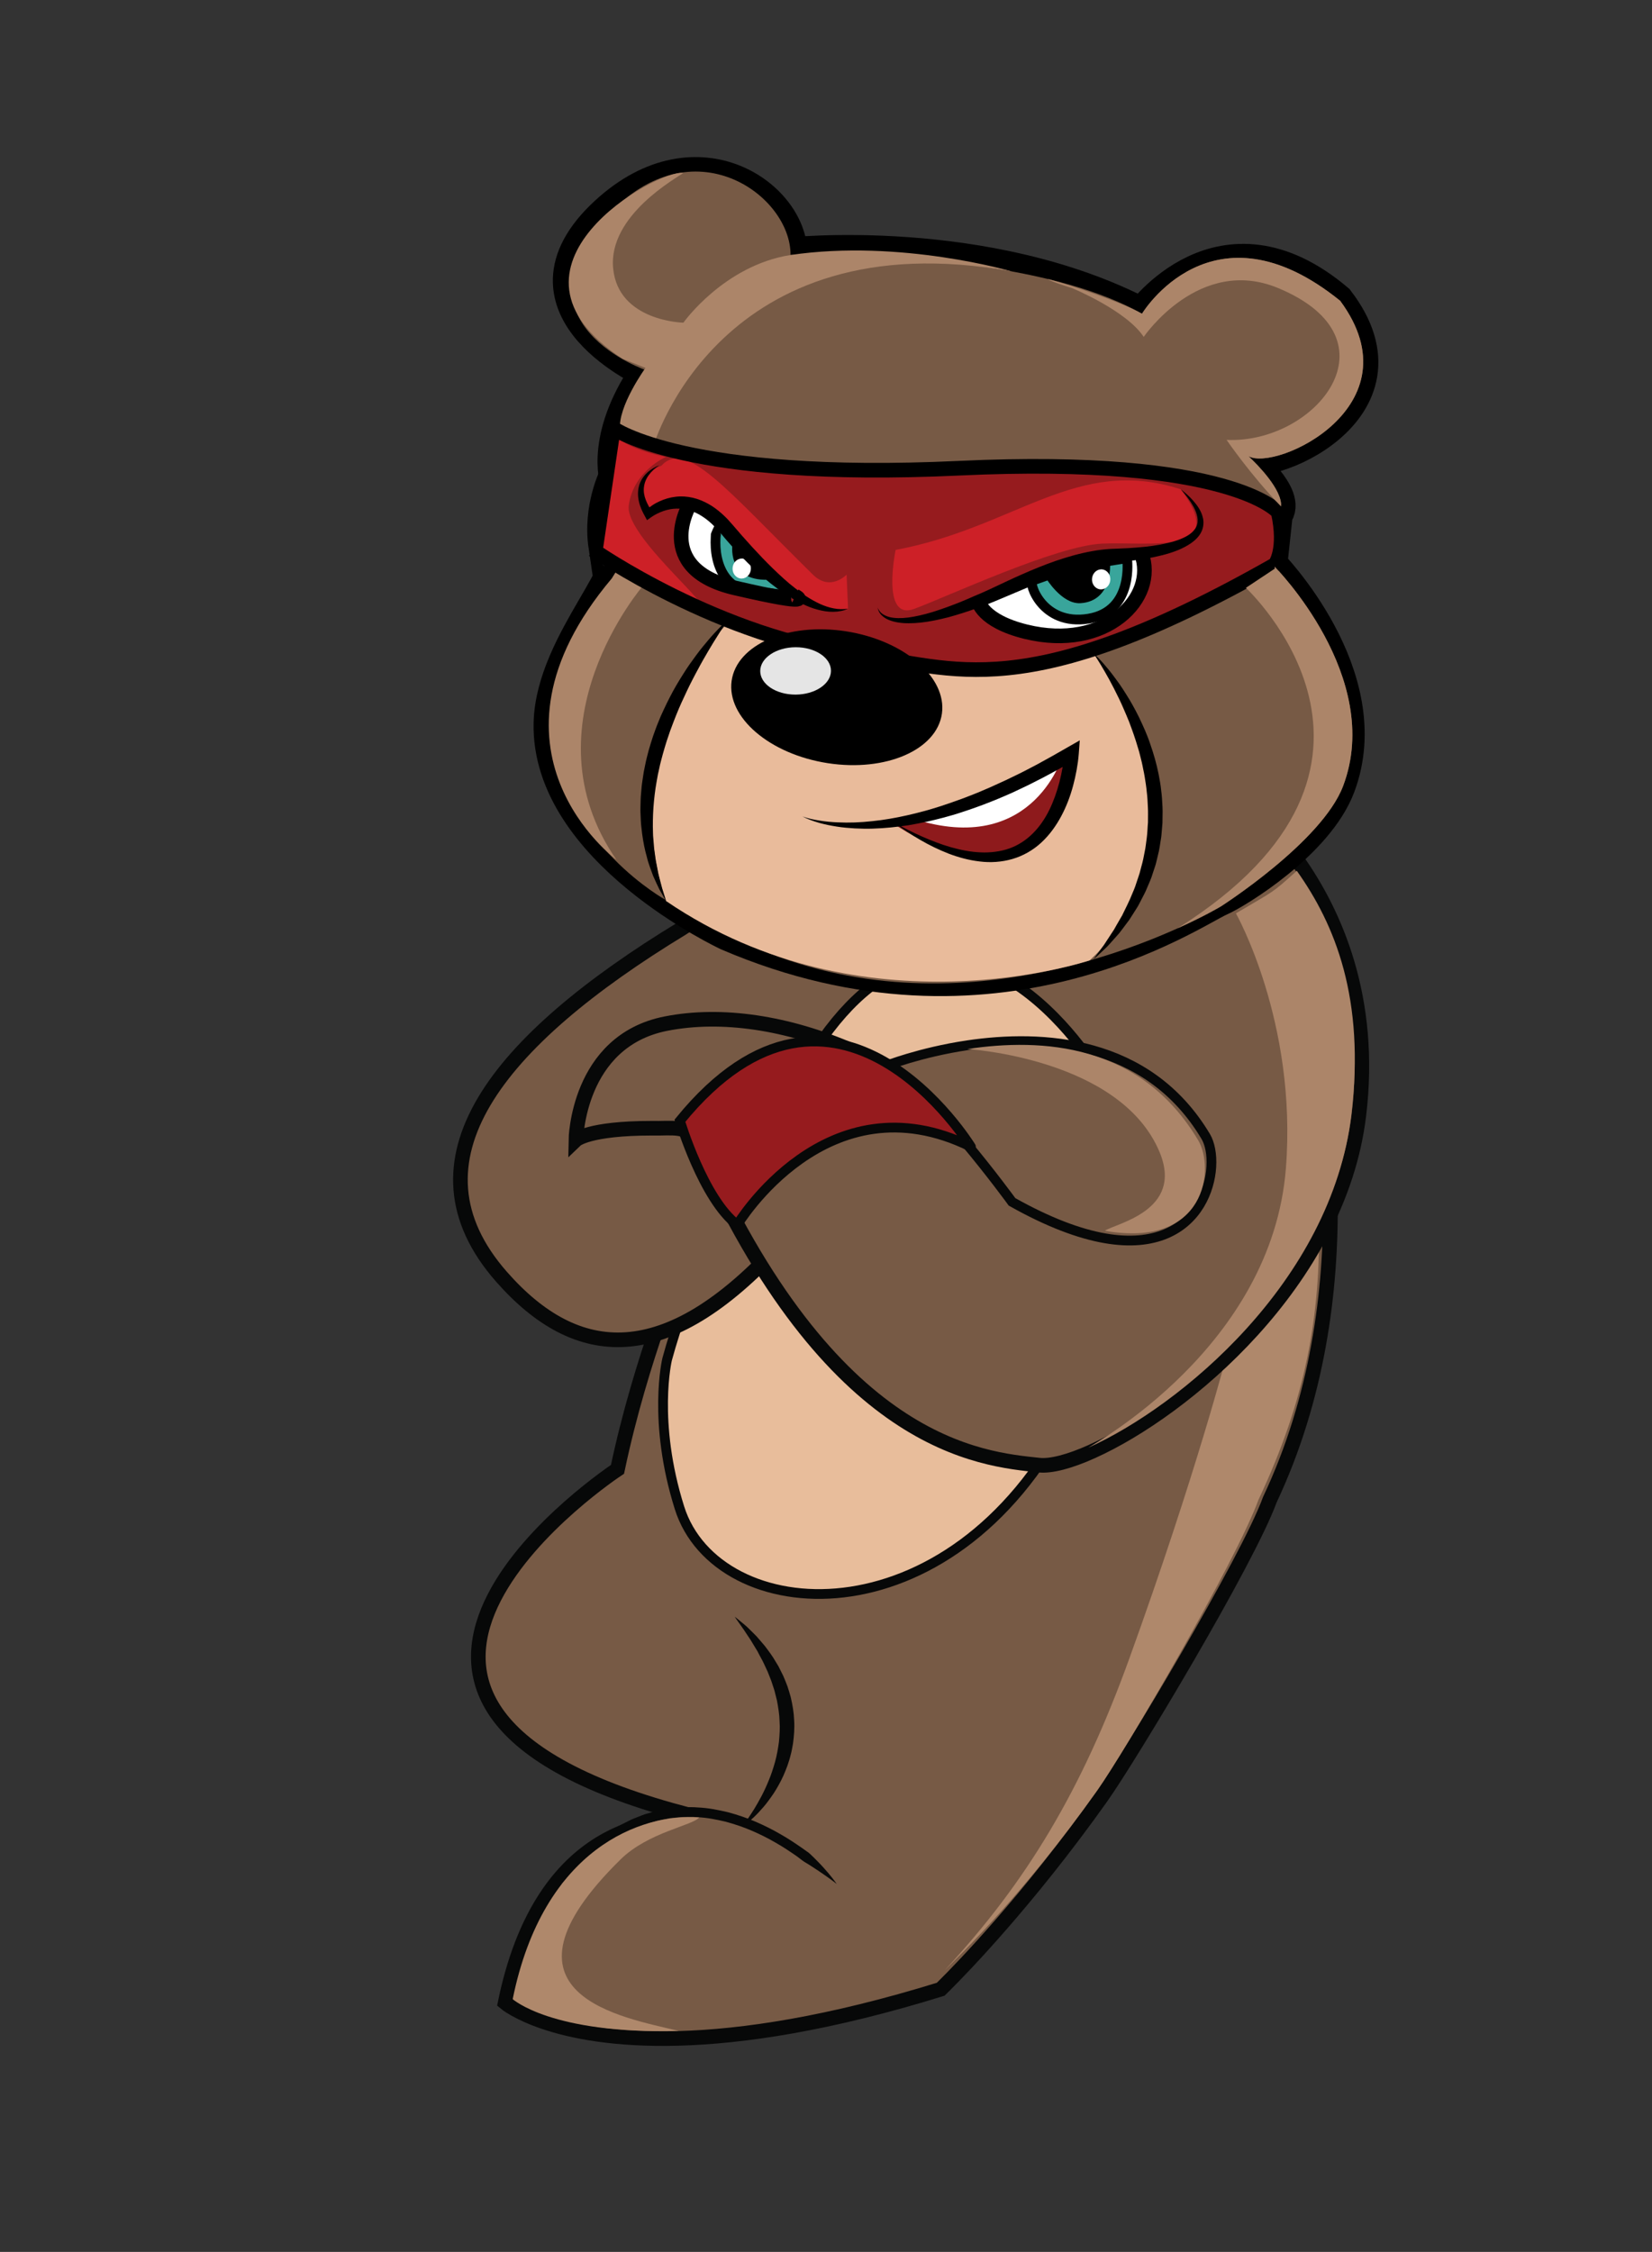 <?xml version="1.0" encoding="utf-8"?>
<!-- Generator: Adobe Illustrator 16.0.0, SVG Export Plug-In . SVG Version: 6.00 Build 0)  -->
<!DOCTYPE svg PUBLIC "-//W3C//DTD SVG 1.1//EN" "http://www.w3.org/Graphics/SVG/1.1/DTD/svg11.dtd">
<svg version="1.1" id="Layer_1" xmlns="http://www.w3.org/2000/svg" xmlns:xlink="http://www.w3.org/1999/xlink" x="0px" y="0px"
	 width="523.077px" height="712.82px" viewBox="0 0 523.077 712.82" enable-background="new 0 0 523.077 712.82"
	 xml:space="preserve">
<rect x="0" y="0" width="523.077" height="712.82" fill="#333333" stroke="none"/>
<g>
	<path fill="#775A45" stroke="#070808" stroke-width="4.629" stroke-miterlimit="10" d="M402.062,474.733
		c-7.017,19.319-44.49,81.656-53.396,94.188c-23.168,32.636-44.349,54.348-49.588,59.542c-0.786,0.794-1.217,1.211-1.217,1.211
		c-35.336,10.943-62.521,14.999-83.044,15.557c-40.296,1.1-54.87-11.254-54.87-11.254c11.105-54.026,44.816-59.172,62.998-57.762
		c1.601,0.13,3.073,0.297,4.398,0.499c-1.363-0.309-2.713-0.63-4.039-0.938c-3.719-0.899-7.27-1.826-10.651-2.775
		c-126.88-35.692-17.131-107.896-17.131-107.896c7.411-35.254,20.322-65.613,20.322-65.613
		c-3.491-64.708,1.828-114.583,1.828-114.583h187.057c0,0,15.756,41.088,16.506,93.716
		C421.682,408.722,417.198,442.598,402.062,474.733z"/>
	<g>
		<path fill="#775A45" d="M234.859,578.346c0,0,33.743-30.07-2.227-66.595"/>
		<path fill="#070808" d="M234.859,578.346c0,0,0.181-0.236,0.52-0.679c0.341-0.437,0.805-1.108,1.399-1.945
			c0.593-0.84,1.257-1.896,2.02-3.089c0.73-1.218,1.539-2.59,2.336-4.121c0.801-1.529,1.586-3.219,2.315-5.03
			c0.759-1.8,1.389-3.752,1.958-5.774c0.557-2.029,0.944-4.156,1.229-6.322c0.197-2.173,0.367-4.387,0.199-6.596
			c-0.056-2.214-0.438-4.402-0.835-6.553c-0.269-1.064-0.535-2.12-0.798-3.163c-0.338-1.028-0.672-2.044-1-3.043
			c-0.39-0.984-0.773-1.952-1.148-2.9c-0.435-0.929-0.86-1.839-1.274-2.724c-0.404-0.896-0.914-1.707-1.332-2.538
			c-0.216-0.413-0.427-0.819-0.635-1.219c-0.234-0.384-0.464-0.761-0.689-1.131c-0.45-0.744-0.882-1.458-1.292-2.136
			c-0.418-0.677-0.854-1.294-1.244-1.89c-0.792-1.185-1.462-2.246-2.088-3.062c-1.206-1.674-1.867-2.68-1.867-2.68
			s0.944,0.718,2.548,2.06c0.395,0.342,0.856,0.698,1.315,1.13c0.463,0.428,0.938,0.916,1.46,1.426
			c0.514,0.518,1.084,1.053,1.648,1.651c0.536,0.623,1.101,1.279,1.688,1.964c0.294,0.345,0.595,0.697,0.9,1.056
			c0.282,0.379,0.569,0.765,0.862,1.156c0.571,0.796,1.198,1.598,1.753,2.485c0.545,0.897,1.104,1.818,1.676,2.761
			c0.513,0.979,1.002,2,1.518,3.033c0.474,1.053,0.878,2.159,1.321,3.268c0.375,1.133,0.729,2.294,1.051,3.474
			c0.56,2.382,0.99,4.852,1.086,7.351c0.155,2.496-0.043,5.001-0.38,7.428c-0.223,1.205-0.408,2.408-0.743,3.56
			c-0.274,1.167-0.643,2.289-1.023,3.383c-0.791,2.176-1.698,4.219-2.734,6.049c-0.492,0.929-1.045,1.787-1.565,2.622
			c-0.567,0.807-1.081,1.603-1.643,2.32c-1.061,1.475-2.184,2.708-3.177,3.783c-1.004,1.069-1.943,1.937-2.734,2.624
			C235.878,577.712,234.859,578.346,234.859,578.346z"/>
	</g>
	<g>
		<path fill="#775A45" d="M264.95,596.362c0,0-47.272-51.314-87.125,0"/>
		<path fill="#070808" d="M264.95,596.362c0,0-0.315-0.244-0.908-0.703c-0.591-0.457-1.493-1.086-2.614-1.899
			c-1.138-0.796-2.525-1.744-4.135-2.787c-0.802-0.525-1.668-1.062-2.589-1.611c-0.902-0.572-1.736-1.326-2.702-1.985
			c-1.922-1.324-4.021-2.743-6.346-4.057c-2.303-1.354-4.82-2.616-7.481-3.772c-2.663-1.157-5.5-2.121-8.427-2.909
			c-2.943-0.694-5.971-1.308-9.033-1.426c-1.527-0.162-3.056-0.05-4.578-0.052c-0.761,0.014-1.513,0.137-2.267,0.197
			c-0.75,0.096-1.511,0.103-2.243,0.279c-1.47,0.307-2.956,0.494-4.356,0.968c-0.708,0.204-1.411,0.407-2.109,0.609
			c-0.688,0.231-1.352,0.523-2.021,0.777c-0.665,0.269-1.334,0.509-1.979,0.792c-0.63,0.319-1.253,0.634-1.87,0.946
			c-0.614,0.317-1.234,0.606-1.825,0.936c-0.574,0.359-1.142,0.714-1.702,1.064c-0.56,0.349-1.113,0.693-1.657,1.033
			c-0.539,0.348-1.026,0.758-1.53,1.124c-0.982,0.768-1.988,1.434-2.853,2.206c-0.432,0.388-0.861,0.76-1.262,1.144
			c-0.391,0.396-0.797,0.753-1.242,1.052c-0.896,0.588-1.647,1.266-2.387,1.87c-1.458,1.23-2.808,2.254-3.781,3.235
			c-2.027,1.89-3.229,2.969-3.229,2.969s0.825-1.357,2.345-3.731c0.724-1.218,1.782-2.556,2.99-4.12
			c0.609-0.777,1.224-1.641,1.995-2.442c0.364-0.423,0.788-0.805,1.247-1.165c0.448-0.373,0.888-0.774,1.344-1.178
			c0.909-0.811,1.972-1.521,3.01-2.33c0.532-0.387,1.047-0.816,1.619-1.187c0.578-0.361,1.165-0.728,1.76-1.1
			c0.595-0.371,1.199-0.747,1.81-1.128c0.629-0.352,1.292-0.663,1.947-1.002c0.66-0.333,1.326-0.669,1.999-1.008
			c0.69-0.304,1.408-0.565,2.121-0.853c0.718-0.273,1.43-0.583,2.17-0.832c0.751-0.218,1.507-0.437,2.268-0.657
			c1.507-0.504,3.105-0.715,4.688-1.041c0.79-0.186,1.606-0.199,2.414-0.301c0.811-0.067,1.621-0.194,2.438-0.211
			c1.633-0.003,3.278-0.114,4.91,0.054c3.281,0.132,6.5,0.778,9.619,1.519c3.098,0.832,6.086,1.85,8.875,3.062
			c2.788,1.21,5.414,2.529,7.808,3.935c2.418,1.368,4.593,2.836,6.583,4.209c0.488,0.355,0.965,0.706,1.446,1.028
			c0.488,0.312,0.945,0.646,1.341,1.036c0.804,0.762,1.552,1.496,2.236,2.204c1.389,1.392,2.518,2.684,3.432,3.753
			c0.914,1.07,1.583,1.952,2.033,2.555C264.714,596.038,264.95,596.362,264.95,596.362z"/>
	</g>
	<path fill="#AF886B" d="M398.479,474.733c-7.02,19.315-42.104,79.421-51.01,91.961c-23.164,32.627-43.151,51.827-48.391,57.029
		c26.092-28.158,43.418-57.003,58.505-98.74c21.296-58.924,30.94-96.524,30.94-96.524c22.056-24.098,16.203-21.019,29.129-42.024
		C418.096,416.536,413.61,442.6,398.479,474.733z"/>
	<path fill="#E8BD9B" stroke="#070808" stroke-width="3.086" stroke-miterlimit="10" d="M254.094,338.655
		c0,0-31.043,48.11-42.866,91.638c0,0-4.717,19.571,3.92,46.99c11.847,37.608,85.591,43.673,123.181-29.257
		c27.188-52.743,28.264-78.415,7.778-111.064C346.106,336.962,299.078,261.496,254.094,338.655z"/>
	<path fill="#775A45" stroke="#070808" stroke-width="4.629" stroke-miterlimit="10" d="M193.133,347.703
		c29.415-14.604,37.443-9.048,37.443-9.048l16.337,55.301c-36.086,39.499-64.296,37.277-88.114,10.194
		c-32.168-36.574-1.553-74.588,57.174-110.3c19.381-12.463,30.94-21.634,30.94-21.634s0.858,4.98,14.444,21.634"/>
	<path fill="#775A45" stroke="#070808" stroke-width="4.629" stroke-miterlimit="10" d="M390.072,250.414
		c0,0,10.269,7.209,20.539,21.678c12.062,16.968,24.111,43.897,19.65,80.882c-6.383,52.854-55.551,93.468-84.453,106.451
		l-0.013,0.012c-7.147,3.215-13.053,4.743-16.771,4.34c-18.087-1.932-65.909-5.536-108.366-102.207
		c-2.523-5.744-8.129-4.256-14.281-4.442c-20.161,0-24.034,3.71-24.034,3.71s0.464-31.274,28.481-36.808
		c35.471-7.005,83.417,12.933,114.346,50.378l30.802-24.146"/>
	<path fill="#AF886B" d="M196.479,588.592c-43.705,43.014,1.091,50.021,18.339,54.268c-40.296,1.102-52.479-10.067-52.479-10.067
		c9.694-47.834,40.866-58.898,59.049-57.486C219.297,577.867,205.228,579.98,196.479,588.592z"/>
	<path stroke="#000000" stroke-width="12.345" stroke-miterlimit="10" d="M193.741,173.438
		c10.44,4.217-17.928,29.624-18.609,55.334c-1.052,39.657,55.693,66.095,55.693,66.095c84.103,36.103,146.399-7.228,155.022-10.973
		c5.141-2.234,30.467-17.602,37.148-35.266c13.025-34.47-21.585-69.66-21.585-69.66l1.763-16.447
		c4.295-4.938-8.375-15.843-11.527-18.805c8.646,5.292,56.877-14.41,31.126-47.975c-36.027-30.461-60.937,4.898-60.937,4.898
		C311.999,74.53,249.462,81.367,249.462,81.367c1.103-17.692-28.363-39.612-56.905-13.294c-32.093,29.592,14.143,49.53,14.143,49.53
		l-2.793,3.038c-12.666,20.097-7.494,32.631-7.494,32.631"/>
	<path fill="#775A45" d="M210.827,284.906c0,0-32.041-17.656-35.222-50.792c-2.37-24.721,20.61-52.697,20.61-52.697
		s-7.789-39.351,7.69-60.776"/>
	<path fill="#775A45" d="M403.584,179.349c0,0,34.726,34.98,21.694,69.44c-6.671,17.67-38.708,38.124-38.708,38.124
		s-5.01,3.023-13.71,6.938c-29.526,13.292-101.622,36.89-164.761-12.463l-3.121-164.021c0,0-44.206-14.954-12.421-49.295
		c26.681-28.839,57.905-6.32,57.751,12.641c0,0,50.563-1.494,88.842,9.545c8.262,2.384,15.947,5.36,22.439,9.048
		c0,0,22.184-36.902,62.756-4.091c24.731,33.452-20.705,54.228-29.06,49.163c2.726,2.55,10.76,10.591,10.341,15.95
		c-0.072,0.912-0.382,1.742-1.007,2.454l-1.003,16.045L403.584,179.349z"/>
	<path fill="#FFFFFF" d="M217.78,160.851c0,0-13.47,24.506,33.132,28.469C233.899,170.216,222.77,160.313,217.78,160.851z"/>
	<path fill="#FFFFFF" d="M361.378,175.127c0,0-28.035,1.796-52.56,16.691C317.051,203.836,369.012,209.047,361.378,175.127z"/>
	<path fill="#961B1E" d="M404.727,162.137c0,0-23.855-22.047-108.249-13.239c-68.782,5.287-100.147-12.81-100.147-12.81
		l-2.104-0.514c0,0-5.508,29.757-6.411,38.479c0,0,42.909,24.424,54.896,27.527c11.991,3.107,78.191,19.904,116.467-0.989
		c38.276-20.895,44.512-21.881,44.512-21.881L404.727,162.137z M217.78,160.851c0,0,4.148-2.111,16.788,10.339
		c12.642,12.449,16.344,18.13,16.344,18.13S206.763,189.026,217.78,160.851z M343.186,201.218
		c-20.123,4.568-33.933-10.503-33.933-10.503s24.382-9.554,30.744-12.558c6.366-3.006,23.229-1.739,23.229-1.739
		S367.7,195.651,343.186,201.218z"/>
	<path fill="#39A59B" d="M326.972,183.773c0,0,3.102,13.459,17.638,12.068c14.535-1.391,12.238-19.155,12.238-19.155
		s-22.833,0.015-31.678,6.898"/>
	<path fill="#39A59B" d="M227.333,167.092c0,0-6.164,22.669,19.017,20.227c0,0,4.859,1.09-13.972-17.13"/>
	<path stroke="#000000" stroke-width="1.543" stroke-miterlimit="10" d="M232.722,172.132c0,0-2.024,10.95,10.427,10.621
		C243.148,182.753,234.165,172.784,232.722,172.132z"/>
	<path fill="#CD2027" d="M283.585,174.072c0,0-4.729,22.596,5.864,18.671c10.588-3.923,44.816-19.926,59.439-20.658
		c14.623-0.733,40.853,4.16,24.997-17.2C340.769,144.165,321.604,166.993,283.585,174.072z"/>
	<path fill="#CD2027" d="M209.355,147.476c0,0-10.227,2.96-4.299,13.549c0,0,7.972-5.155,15.684-2.729
		c7.711,2.429,28.998,38.325,47.79,34.639l-0.468-11.046c0,0-5.138,5.454-10.672,0C229.694,154.604,217.192,138.871,209.355,147.476
		z"/>
	<path fill="#CD2027" d="M194.986,138.056c0,0-2.794,27.99-5.721,36.253c0,0,11.185,9.316,25.25,15.787
		c1.411,0.65,2.836,1.285,4.263,1.895c15.604,6.673-21.097-21.097-19.694-31.962s11.759-15.396,11.759-15.396
		S199.631,142.652,194.986,138.056z"/>
	<path stroke="#000000" stroke-width="1.543" stroke-miterlimit="10" d="M331.891,182.672c0,0,4.779,7.829,10.189,7.491
		c9.886-0.615,8.603-12.635,8.603-12.635s-11.888,1.276-18.343,5.225"/>
	<path fill="#E9BB9B" d="M210.891,285.211c0,0-18.533-46.7,19.51-87.986c0,0,24.004,8.698,30.53,8.018
		c6.528-0.682,61.463,11.94,85.067,0.833c0,0,45.708,54.361-0.97,97.923C345.028,303.998,273.762,328.062,210.891,285.211z"/>
	<path fill="#8E1A1C" d="M282.526,260.519c0,0,49.72-15.528,56.926-22.024C339.452,238.494,333.008,293.447,282.526,260.519z"/>
	<path fill="#FFFFFF" d="M290.939,259.717c0,0,30.291-7.679,45.73-21.018C336.67,238.699,327.795,270.483,290.939,259.717z"/>
	<path fill="#AC8569" d="M320.443,85.932c0,0-35.338-10.336-70.133-5.214c-21.12,3.337-33.922,21.424-33.922,21.424
		s-20.668-0.396-22.249-17.233c-1.583-16.835,20.34-28.679,22.185-30.146c-7.748-1.43-63.73,29.61-19.229,58.796l7.281,2.901
		c0,0-8.882,12.281-8.047,19.628c3.812,0.674,3.812,0.674,3.812,0.674l6.768,4.395C206.909,141.156,227.734,69.166,320.443,85.932z"
		/>
	<path fill="#AC8569" d="M203.698,185.289l-8.356-4.825l-1.648,2.646c-45.711,54.284,1.486,89.048,1.486,89.048l0,0
		C165.576,229.346,203.698,185.289,203.698,185.289z"/>
	<path fill="#FFFFFF" d="M351.52,183.897c-0.277,1.728-1.781,2.904-3.363,2.625c-1.576-0.279-2.635-1.908-2.356-3.634
		c0.276-1.729,1.783-2.903,3.359-2.626C350.742,180.543,351.797,182.171,351.52,183.897z"/>
	<path fill="#FFFFFF" d="M237.717,180.467c-0.275,1.73-1.781,2.905-3.361,2.627c-1.578-0.281-2.634-1.908-2.356-3.637
		c0.276-1.727,1.781-2.901,3.36-2.622C236.94,177.113,237.994,178.74,237.717,180.467z"/>
	<path fill="none" stroke="#000000" stroke-width="4.629" stroke-miterlimit="10" d="M187.814,174.054
		c0,0,40.103,28.023,84.52,33.393c29.641,3.583,51.453,16.682,131.355-28.735c0,0,3.671-4.474,1.037-16.574
		c0,0-14.63-17.992-101.104-13.926c-86.473,4.066-109.397-12.637-109.397-12.637l-5.565,37.665
		c-1.91-12.911,3.487-23.604,3.487-23.604"/>
	<g>
		<path d="M230.576,196.095c0,0-0.213,0.314-0.613,0.902c-0.39,0.592-0.961,1.459-1.689,2.564c-0.714,1.111-1.564,2.467-2.522,4.026
			c-0.959,1.559-1.987,3.348-3.111,5.287c-0.542,0.982-1.125,1.992-1.679,3.066c-0.571,1.063-1.167,2.155-1.745,3.297
			c-1.178,2.271-2.307,4.717-3.466,7.239c-1.141,2.533-2.198,5.197-3.201,7.919c-0.538,1.35-0.935,2.757-1.436,4.135
			c-0.428,1.4-0.875,2.802-1.255,4.219c-0.36,1.422-0.791,2.829-1.068,4.262c-0.158,0.712-0.315,1.424-0.473,2.133
			c-0.146,0.711-0.256,1.426-0.385,2.134c-0.519,2.836-0.835,5.655-1.036,8.392c-0.18,2.737-0.233,5.395-0.137,7.918
			c-0.003,1.267,0.197,2.479,0.257,3.671c0.047,1.196,0.251,2.329,0.393,3.429c0.076,0.55,0.15,1.089,0.223,1.616
			c0.08,0.526,0.212,1.027,0.298,1.528c0.192,1,0.375,1.948,0.546,2.84c0.49,1.743,0.828,3.309,1.2,4.571
			c0.812,2.497,1.236,3.971,1.236,3.971s-0.785-1.289-2.09-3.627c-0.613-1.185-1.273-2.668-2.035-4.382
			c-0.607-1.759-1.462-3.721-1.98-5.977c-0.651-2.226-1.135-4.7-1.49-7.34c-0.127-1.323-0.352-2.685-0.408-4.083
			c-0.031-0.7-0.062-1.408-0.093-2.123c-0.035-0.716-0.053-1.438-0.022-2.166c0.041-1.455,0.032-2.943,0.196-4.432
			c0.064-0.747,0.129-1.499,0.194-2.254c0.07-0.755,0.21-1.503,0.313-2.261c0.117-0.755,0.214-1.517,0.348-2.274
			c0.153-0.753,0.307-1.509,0.461-2.266c0.284-1.521,0.716-3.008,1.09-4.512c0.415-1.492,0.897-2.962,1.362-4.43
			c0.526-1.445,1.013-2.901,1.604-4.299c0.288-0.702,0.574-1.402,0.859-2.098c0.298-0.69,0.626-1.362,0.935-2.038
			c0.608-1.355,1.283-2.657,1.93-3.944c1.304-2.568,2.729-4.96,4.139-7.182c1.38-2.24,2.836-4.259,4.197-6.101
			c1.362-1.841,2.688-3.469,3.901-4.876c1.189-1.424,2.315-2.594,3.23-3.559C229.411,197.076,230.576,196.095,230.576,196.095z"/>
	</g>
	<g>
		<path d="M346.106,206.604c0,0,1.259,1.125,3.209,3.345c0.962,1.118,2.139,2.481,3.36,4.141c0.633,0.815,1.252,1.721,1.937,2.658
			c0.644,0.962,1.333,1.97,1.993,3.058c1.371,2.148,2.719,4.565,4.021,7.191c1.256,2.646,2.571,5.463,3.576,8.52
			c1.068,3.031,1.995,6.242,2.658,9.572c0.304,1.67,0.646,3.351,0.803,5.068c0.241,1.707,0.325,3.437,0.419,5.167
			c0.066,0.864,0.038,1.732,0.027,2.598l-0.037,2.594c-0.071,0.861-0.142,1.721-0.213,2.577c-0.08,0.856-0.127,1.712-0.284,2.553
			c-0.282,1.684-0.472,3.371-0.919,4.986c-0.196,0.812-0.391,1.62-0.583,2.421c-0.18,0.805-0.488,1.568-0.725,2.343
			c-0.253,0.77-0.504,1.533-0.753,2.289c-0.262,0.75-0.593,1.467-0.893,2.185c-0.306,0.715-0.607,1.422-0.905,2.12
			c-0.294,0.7-0.678,1.348-1.005,2.009c-0.339,0.655-0.674,1.301-1.003,1.938c-0.315,0.643-0.67,1.252-1.055,1.83
			c-0.743,1.166-1.461,2.292-2.149,3.373c-0.766,1.023-1.499,2.004-2.196,2.937c-0.354,0.46-0.699,0.908-1.034,1.344
			c-0.364,0.412-0.719,0.812-1.062,1.2c-1.385,1.536-2.531,2.914-3.643,3.9c-2.144,2.038-3.395,3.15-3.395,3.15
			s0.962-1.396,2.692-3.746c0.442-0.58,0.914-1.234,1.371-1.988c0.468-0.746,1-1.528,1.553-2.373
			c0.276-0.421,0.562-0.855,0.856-1.303c0.263-0.467,0.533-0.948,0.811-1.441c0.564-0.974,1.158-1.998,1.777-3.066
			c1.072-2.226,2.312-4.576,3.332-7.188c0.258-0.65,0.572-1.287,0.795-1.97c0.227-0.68,0.455-1.367,0.688-2.063
			c0.22-0.698,0.486-1.388,0.696-2.103c0.19-0.72,0.384-1.447,0.578-2.18c0.182-0.736,0.422-1.462,0.562-2.219
			c0.149-0.753,0.299-1.513,0.449-2.276c0.351-1.517,0.466-3.093,0.701-4.66c0.215-1.57,0.221-3.175,0.369-4.771
			c-0.018-1.605,0.072-3.216-0.03-4.827c-0.075-1.611-0.137-3.224-0.351-4.821c-0.143-1.604-0.4-3.188-0.654-4.763
			c-0.103-0.791-0.301-1.563-0.451-2.34c-0.162-0.775-0.289-1.554-0.478-2.315c-0.392-1.519-0.722-3.037-1.191-4.494
			c-0.851-2.937-1.849-5.734-2.854-8.371c-0.544-1.301-1.048-2.581-1.597-3.794c-0.518-1.229-1.057-2.399-1.596-3.515
			c-1.078-2.23-2.115-4.262-3.091-6.035c-0.978-1.773-1.866-3.305-2.619-4.558c-0.77-1.239-1.365-2.229-1.805-2.88
			C346.338,206.954,346.106,206.604,346.106,206.604z"/>
	</g>
	<g>
		<path d="M254.094,258.441c1.762,0.655,3.605,1.023,5.443,1.313c1.839,0.301,3.694,0.471,5.549,0.551
			c1.854,0.092,3.71,0.101,5.562,0.038c1.852-0.073,3.698-0.209,5.538-0.412c1.841-0.181,3.674-0.438,5.497-0.749
			c1.825-0.297,3.636-0.684,5.44-1.077c1.804-0.414,3.603-0.833,5.384-1.334c1.79-0.462,3.553-1.035,5.319-1.578
			c1.753-0.595,3.512-1.162,5.249-1.804c1.749-0.604,3.472-1.285,5.193-1.968c1.729-0.66,3.415-1.438,5.124-2.149l5.061-2.305
			c1.668-0.812,3.348-1.599,5.006-2.432c1.646-0.858,3.306-1.688,4.94-2.569l4.877-2.695l4.843-2.765l3.771-2.152l-0.317,4.245
			c-0.137,1.821-0.377,3.446-0.677,5.142c-0.304,1.675-0.675,3.338-1.122,4.984c-0.88,3.295-2.101,6.524-3.728,9.583
			c-1.63,3.052-3.69,5.948-6.295,8.365c-2.594,2.419-5.791,4.248-9.194,5.236c-3.404,0.991-6.963,1.205-10.361,0.78
			c-3.409-0.391-6.69-1.288-9.817-2.476c-3.116-1.221-6.114-2.665-8.97-4.334c-1.433-0.825-2.835-1.694-4.209-2.603
			c-1.372-0.912-2.708-1.873-4.039-2.833c1.448,0.776,2.895,1.548,4.367,2.266c1.466,0.727,2.934,1.443,4.43,2.092
			c1.49,0.657,2.994,1.275,4.51,1.847c1.514,0.577,3.051,1.072,4.594,1.525c1.552,0.413,3.1,0.825,4.666,1.093
			c1.562,0.297,3.135,0.473,4.698,0.541c1.563,0.083,3.118,0.003,4.64-0.184c1.521-0.19,3.012-0.525,4.434-1.023
			c2.855-0.985,5.394-2.666,7.524-4.786c2.143-2.116,3.867-4.684,5.235-7.453c1.355-2.78,2.389-5.748,3.19-8.786
			c0.396-1.521,0.725-3.064,0.989-4.616c0.259-1.533,0.472-3.159,0.564-4.608l3.452,2.092l-4.911,2.859l-5.005,2.699
			c-1.679,0.883-3.385,1.714-5.075,2.574c-1.705,0.834-3.433,1.623-5.147,2.436c-1.735,0.773-3.483,1.518-5.24,2.242
			c-1.777,0.678-3.526,1.419-5.324,2.044c-1.788,0.647-3.578,1.29-5.396,1.857c-1.799,0.618-3.643,1.107-5.475,1.623
			c-1.847,0.467-3.686,0.962-5.553,1.345c-1.857,0.421-3.734,0.761-5.61,1.09c-1.888,0.274-3.774,0.54-5.673,0.712
			c-1.896,0.187-3.799,0.317-5.704,0.37c-1.903,0.067-3.812,0.015-5.713-0.075c-1.9-0.116-3.798-0.267-5.677-0.571
			c-1.88-0.289-3.744-0.667-5.571-1.174C257.562,259.942,255.759,259.323,254.094,258.441z"/>
	</g>
	<path d="M231.652,215.548c-1.578,11.525,12.04,23.178,30.424,26.024c18.389,2.838,34.58-4.201,36.17-15.724
		c1.583-11.527-12.043-23.175-30.424-26.021C249.432,196.987,233.241,204.024,231.652,215.548z"/>
	<g>
		<path d="M277.931,192.337c0,0,0.09,0.505,0.644,1.199c0.539,0.7,1.635,1.445,3.204,1.823c1.574,0.373,3.577,0.394,5.844,0.112
			c2.269-0.306,4.806-0.888,7.532-1.703c2.72-0.843,5.632-1.895,8.681-3.105c1.52-0.621,3.073-1.275,4.649-1.979
			c0.798-0.339,1.604-0.682,2.417-1.028c0.8-0.362,1.608-0.728,2.423-1.097c3.267-1.507,6.645-3.169,10.166-4.707
			c3.511-1.564,7.153-3.038,10.884-4.337c3.737-1.279,7.574-2.369,11.469-3.059c1.944-0.355,3.905-0.589,5.861-0.708
			c0.945-0.038,1.885-0.075,2.818-0.113c0.904-0.041,1.802-0.082,2.692-0.123c3.552-0.222,6.979-0.528,10.145-1.12
			c3.146-0.609,6.105-1.386,8.401-2.691c1.144-0.647,2.071-1.449,2.677-2.349c0.608-0.9,0.835-1.94,0.765-2.972
			c-0.18-2.083-1.204-3.923-2.087-5.301c-0.914-1.392-1.742-2.44-2.328-3.13c-0.588-0.694-0.901-1.064-0.901-1.064
			s0.388,0.293,1.087,0.881c0.691,0.595,1.723,1.463,2.861,2.768c0.57,0.651,1.18,1.404,1.746,2.315
			c0.562,0.911,1.096,1.989,1.346,3.3c0.261,1.294,0.142,2.875-0.577,4.279c-0.695,1.417-1.88,2.551-3.169,3.469
			c-2.619,1.826-5.756,2.97-9.079,3.823c-3.331,0.846-6.875,1.463-10.553,1.839c-0.919,0.098-1.847,0.186-2.78,0.262
			c-0.907,0.068-1.82,0.138-2.738,0.207c-1.768,0.167-3.555,0.46-5.354,0.817c-3.593,0.735-7.213,1.796-10.792,3.038
			c-7.176,2.477-14.147,5.671-20.909,8.454c-3.403,1.422-6.722,2.598-9.944,3.642c-1.61,0.509-3.185,0.982-4.721,1.401
			c-1.543,0.398-3.049,0.737-4.501,1.031c-2.907,0.586-5.64,0.884-8.079,0.877c-2.436,0.012-4.597-0.347-6.248-1.029
			c-1.669-0.667-2.706-1.744-3.137-2.572c-0.227-0.413-0.321-0.761-0.369-0.994C277.93,192.459,277.931,192.337,277.931,192.337z"/>
	</g>
	<g>
		<path d="M208.721,147.315c-1.291,0.808-2.4,1.854-3.269,3.021c-0.432,0.586-0.789,1.215-1.052,1.868
			c-0.261,0.655-0.429,1.332-0.51,2.01c-0.164,1.361,0.078,2.732,0.577,4.018c0.243,0.645,0.547,1.274,0.879,1.89l0.546,0.905
			l0.602,0.878l-2.072-0.279c0.717-0.679,1.365-1.163,2.101-1.663c0.721-0.49,1.492-0.903,2.289-1.269
			c1.592-0.728,3.318-1.243,5.107-1.445c1.787-0.224,3.63-0.106,5.39,0.302c1.768,0.394,3.438,1.099,4.982,1.957
			c1.555,0.852,2.948,1.92,4.233,3.061c0.662,0.558,1.249,1.173,1.854,1.778c0.557,0.615,1.168,1.287,1.663,1.868l3.093,3.571
			l3.148,3.503c2.12,2.312,4.286,4.572,6.522,6.749c2.25,2.156,4.523,4.293,6.98,6.174c1.229,0.936,2.456,1.881,3.756,2.706
			c1.299,0.823,2.638,1.575,4.026,2.224c2.775,1.258,5.844,2.053,9.037,1.519c-1.461,0.67-3.113,0.992-4.769,1.004
			c-1.662,0.033-3.322-0.248-4.926-0.678c-1.61-0.422-3.159-1.031-4.653-1.735c-1.491-0.708-2.945-1.489-4.332-2.367
			c-2.771-1.758-5.404-3.702-7.869-5.821c-2.474-2.11-4.821-4.348-7.063-6.674c-1.131-1.154-2.222-2.344-3.299-3.543
			c-1.071-1.191-2.155-2.432-3.164-3.646c-0.532-0.636-0.992-1.142-1.495-1.714c-0.522-0.519-1.013-1.079-1.558-1.562
			c-1.059-1.01-2.203-1.899-3.402-2.646c-1.199-0.754-2.475-1.331-3.791-1.734c-1.319-0.409-2.692-0.564-4.078-0.544
			c-1.388,0.021-2.79,0.293-4.144,0.762c-1.325,0.465-2.732,1.144-3.803,1.905l-1.392,0.989l-0.681-1.269l-0.574-1.068l-0.513-1.107
			c-0.303-0.761-0.6-1.527-0.773-2.342c-0.381-1.608-0.445-3.344-0.014-4.965c0.404-1.63,1.346-3.052,2.479-4.15
			c0.567-0.556,1.198-1.028,1.858-1.436C207.306,147.912,207.998,147.562,208.721,147.315z"/>
	</g>
	<path fill="none" stroke="#000000" stroke-width="4.629" stroke-miterlimit="10" d="M361.378,175.127
		c5.32,14.091-11.29,31.049-36.553,24.838c-14.011-3.446-15.042-9.701-15.042-9.701"/>
	<path fill="none" stroke="#000000" stroke-width="4.629" stroke-miterlimit="10" d="M218.444,159.55
		c0,0-12.13,20.427,14.33,26.568c26.46,6.139,19.038,2.593,19.038,2.593"/>
	<g>
		<path d="M228.231,164.553c0,0.004-0.041-0.023-0.115-0.028c-0.053,0.006-0.101,0.086-0.139,0.205
			c-0.083,0.245-0.093,0.688-0.091,1.225c0.011,0.544,0.077,1.21,0.157,1.956c0.047,0.375,0.104,0.771,0.181,1.185
			c0.042,0.207,0.011,0.411-0.036,0.62c-0.042,0.209-0.049,0.427-0.064,0.649c-0.096,1.772-0.024,3.875,0.449,6.011
			c0.466,2.129,1.353,4.298,2.793,5.975c0.719,0.833,1.549,1.562,2.48,2.118c0.926,0.561,1.926,0.984,2.95,1.263
			c2.049,0.57,4.134,0.616,5.909,0.518c0.223-0.01,0.442-0.029,0.653-0.064c0.211-0.056,0.418-0.064,0.63-0.016
			c0.425,0.067,0.828,0.13,1.207,0.19c0.778,0.094,1.457,0.176,2.016,0.243c1.151,0.124,1.81,0.195,1.81,0.195
			s-0.141,0.09-0.405,0.259c-0.269,0.155-0.653,0.427-1.173,0.689c-0.514,0.283-1.149,0.614-1.906,0.937
			c-0.378,0.166-0.788,0.324-1.223,0.501c-0.217,0.1-0.451,0.118-0.692,0.104c-0.24-0.002-0.48,0.034-0.731,0.043
			c-1.993,0.107-4.391,0.072-6.918-0.625c-1.259-0.343-2.535-0.875-3.733-1.603c-1.203-0.72-2.298-1.675-3.223-2.752
			c-0.921-1.085-1.66-2.299-2.223-3.544c-0.561-1.247-0.963-2.521-1.233-3.765c-0.549-2.492-0.623-4.847-0.517-6.849
			c0.019-0.25,0.033-0.496,0.035-0.737c-0.011-0.243,0.001-0.479,0.093-0.7c0.169-0.443,0.345-0.857,0.518-1.242
			c0.34-0.77,0.71-1.413,1.057-1.921c0.341-0.51,0.675-0.881,0.983-1.085c0.148-0.101,0.336-0.147,0.434-0.057
			C228.218,164.512,228.228,164.554,228.231,164.553z"/>
	</g>
	<path fill="none" stroke="#000000" stroke-width="3.086" stroke-miterlimit="10" d="M326.972,183.773
		c-1.455,0.523,2.953,14.45,17.638,12.068c14.686-2.385,12.238-19.155,12.238-19.155
		C339.78,179.377,339.687,179.219,326.972,183.773z"/>
	<path fill="none" stroke="#000000" stroke-width="4.629" stroke-miterlimit="10" d="M181.057,173.591"/>
	<path fill="none" stroke="#000000" stroke-width="4.629" stroke-miterlimit="10" d="M188.718,165.331"/>
	<path fill="#E5E5E5" d="M263.115,212.361c-0.025,4.141-5.057,7.504-11.245,7.511c-6.186,0.007-11.182-3.344-11.157-7.484
		c0.025-4.14,5.057-7.502,11.244-7.511C258.142,204.87,263.136,208.221,263.115,212.361z"/>
	<path fill="#AC8569" d="M395.286,144.378c2.726,2.55,10.76,10.591,10.341,15.95c-9.553-9.831-17.251-21.085-17.251-21.085
		c28.177,1.293,55.286-31.837,16.354-48.048c-25.027-10.422-42.593,15.45-42.593,15.45c-5.521-8.383-22.688-15.45-22.688-15.45
		s-7.381-2.248-7.559-2.853c7.26,1.915,23.207,7.275,29.699,10.963c0,0,22.184-36.902,62.756-4.091
		C449.077,128.667,403.641,149.442,395.286,144.378z"/>
	<path fill="#AC8569" d="M425.278,248.789c-6.671,17.67-38.708,38.124-38.708,38.124s-5.01,3.023-13.71,6.938
		c82.149-51.649,21.625-107.779,21.625-107.779l9.132-6.06l-0.033-0.663C403.584,179.349,438.31,214.329,425.278,248.789z"/>
	<path fill="#AC8569" d="M427.872,352.974c-6.383,52.854-54.354,92.281-83.258,105.267c1.634-1.187,58.113-31.94,62.544-88.446
		c3.631-46.316-15.828-80.687-15.828-80.687c12.383-7.317,11.188-6.131,19.281-13.46
		C422.673,292.616,432.333,315.989,427.872,352.974z"/>
	<path fill="#775A45" stroke="#070808" stroke-width="3.086" stroke-miterlimit="10" d="M349.822,391.964
		c-8.02-1.41-17.725-4.968-29.381-11.524c0,0-26.489-36.465-40.118-42.975c0,0,10.938-4.353,26.049-6.605
		c23.466-3.474,57.022-1.896,75.395,28.875C387.083,368.651,381.992,397.609,349.822,391.964z"/>
	<path fill="#961B1E" stroke="#070808" stroke-width="3.086" stroke-miterlimit="10" d="M215.286,354.755
		c0,0,7.461,24.907,18.153,32.951c0,0,28.332-47.188,73.987-24.711C307.427,362.995,264.95,293.851,215.286,354.755z"/>
	<path fill="#AC8569" d="M349.822,389.593c3.337-2.324,25.104-6.261,17.336-24.913c-12.381-29.73-60.811-32.611-60.811-32.611
		c0.013-0.01,0.013-0.01,0.024-0.022c23.466-3.475,54.632-1.898,73.001,28.874C384.693,369.837,381.992,395.237,349.822,389.593z"/>
</g>
</svg>
